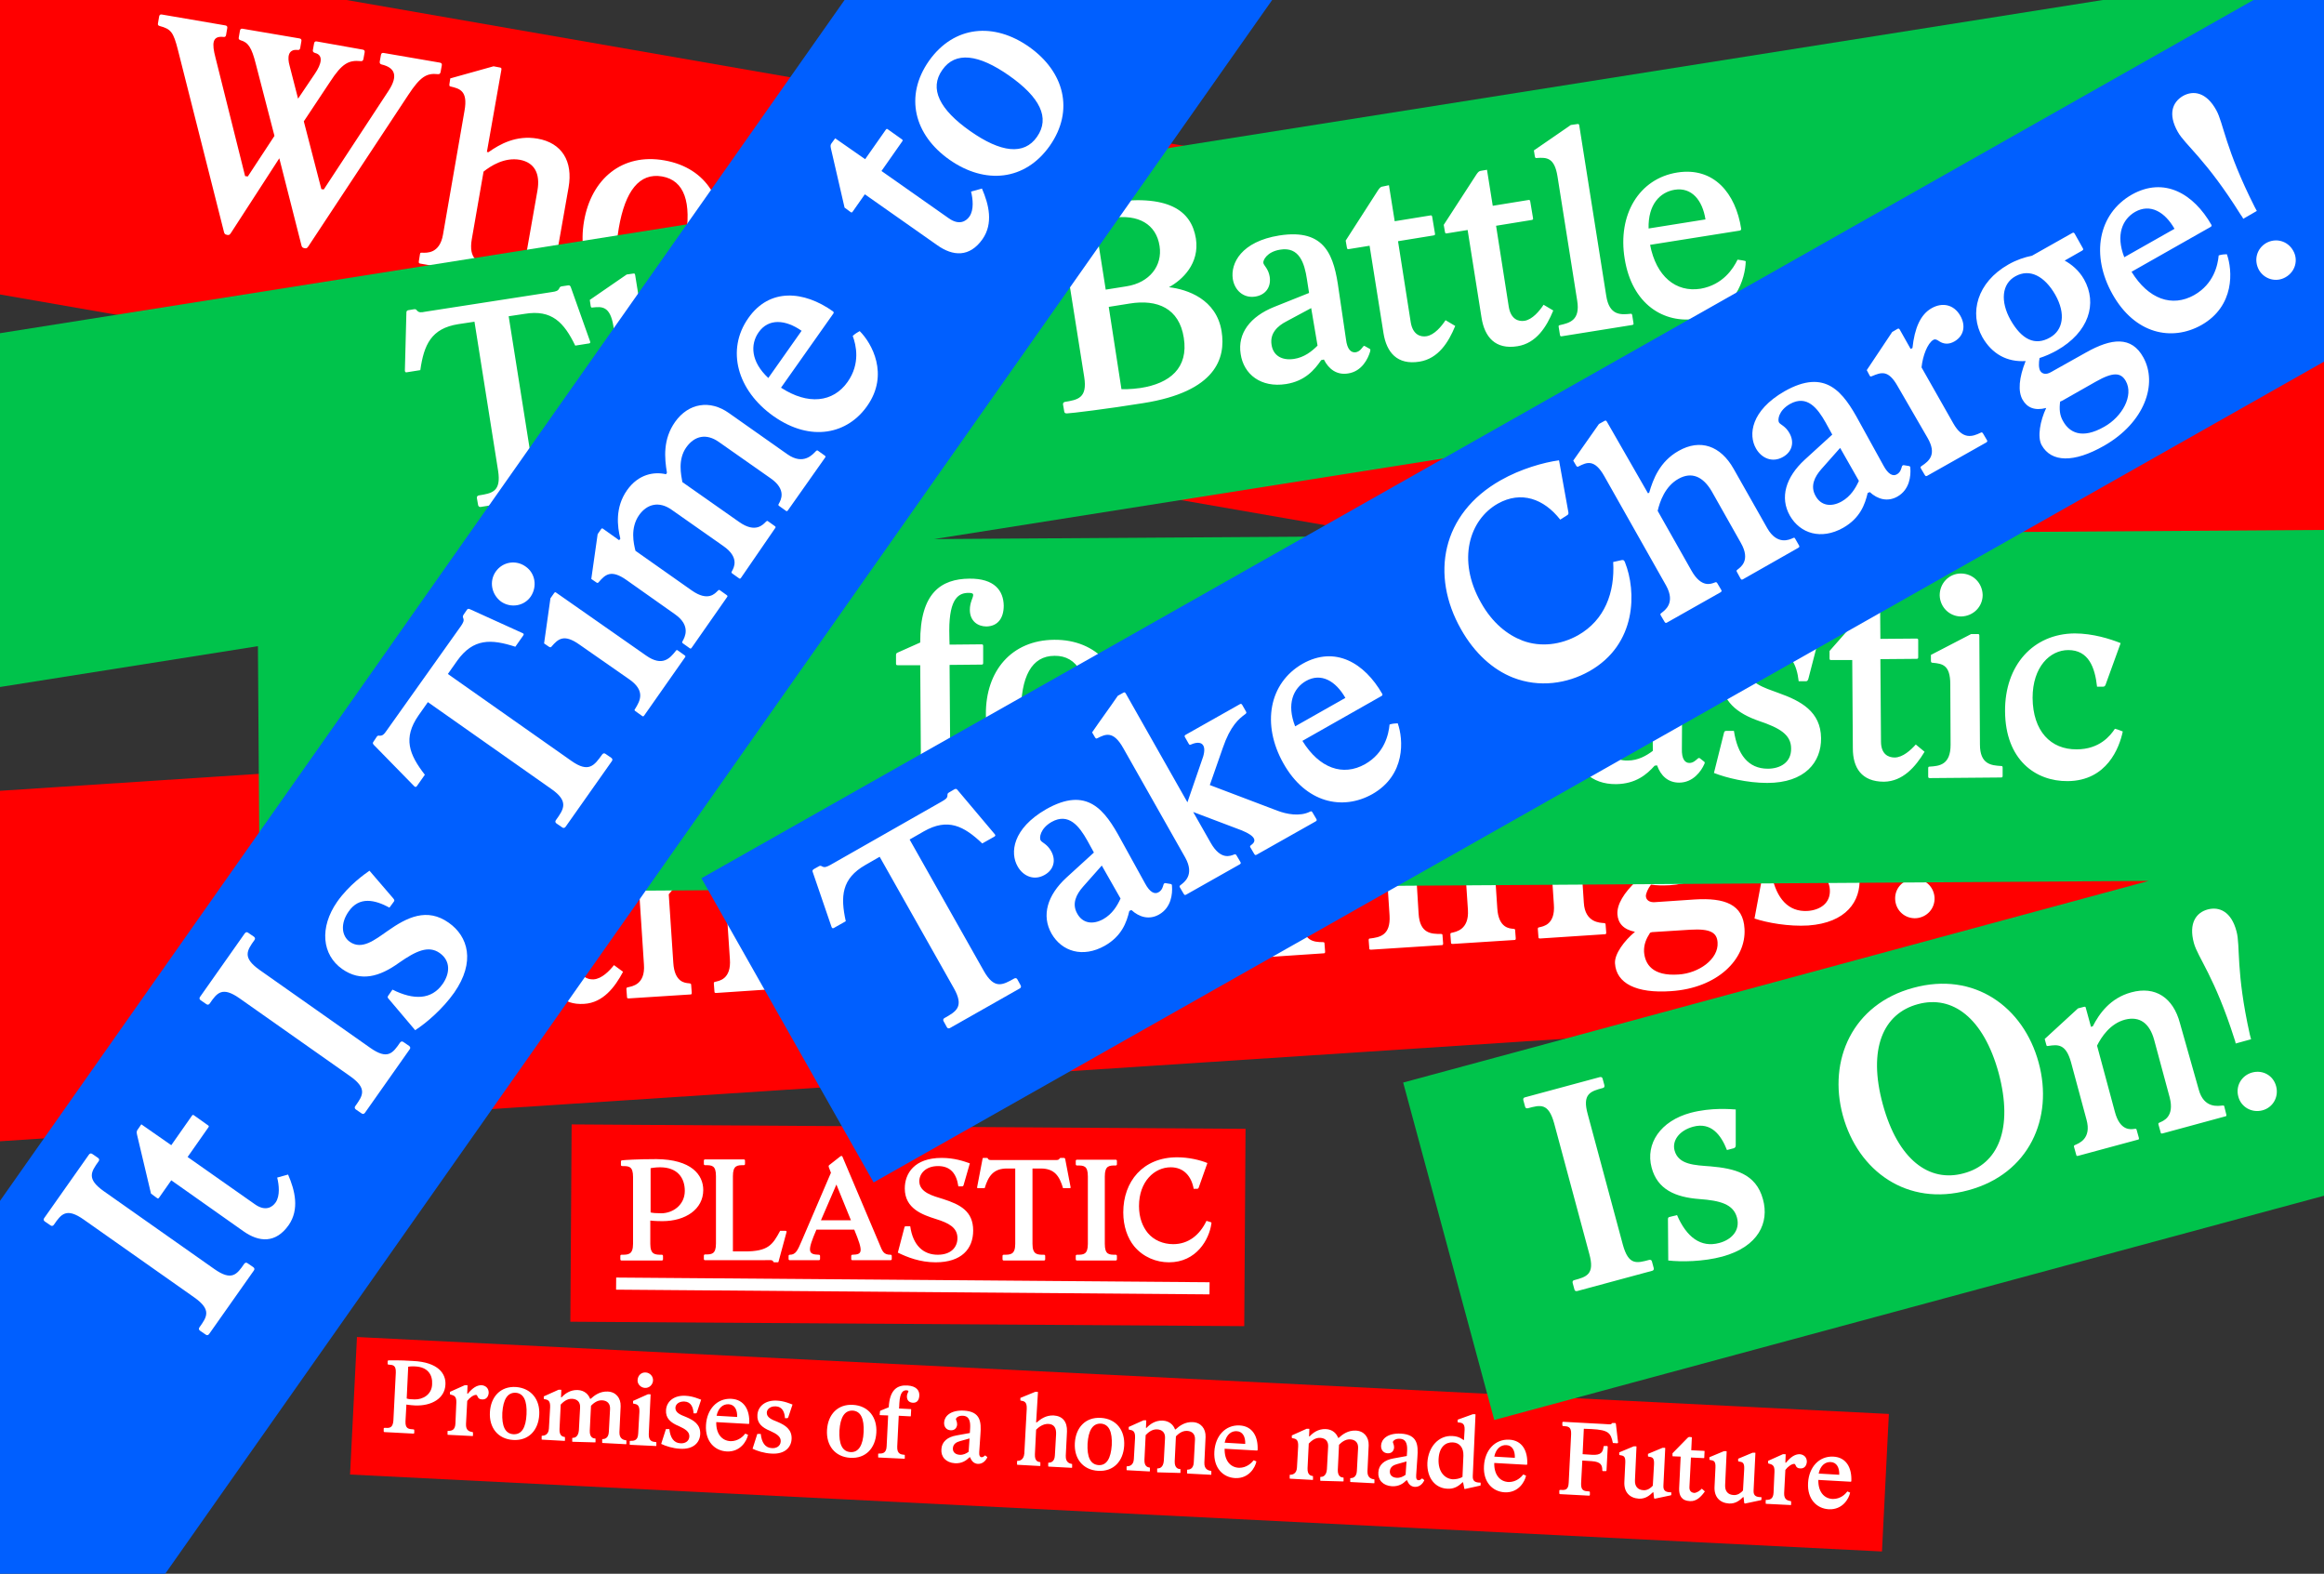 <svg xmlns="http://www.w3.org/2000/svg" xmlns:xlink="http://www.w3.org/1999/xlink" viewBox="0 0 768 520" enable-background="new 0 0 768 520" style="background: white"><rect x="0" y="0" width="768" height="520" fill="#333333" stroke="none"/><path fill="#f00" d="M188.48 436.73l.426-65.2 222.7 1.46-.427 65.2z"/><g fill="#fff"><path d="M232.4 393.2c0 6.4-5.9 10.3-13.5 10.3-2.7 0-4-.2-4-.2v7.7c0 3.6 1.6 3.6 3.8 3.6.2 0 .4.1.4.4v1.1c0 .2-.1.4-.4.4h-13.3c-.2 0-.4-.1-.4-.4V415c0-.2.1-.4.4-.4 2.2 0 3.8 0 3.8-3.6v-22.1c0-3.6-1.4-3.6-3.6-3.6-.2 0-.4-.1-.4-.4v-1.1c0-.2 0-.3.4-.4.6-.1 5.1-.4 11.3-.4 11.6.1 15.5 5.2 15.5 10.2zm-17.5 7.4c.8.2 1.9.3 3.6.3 3.8 0 7.8-2.7 7.8-7.4 0-4.3-2.4-7.8-8.2-7.8-1.6 0-3.1.3-3.1.3v14.6zM233 416.4c-.2 0-.4-.1-.4-.4v-1.1c0-.2.1-.4.4-.4 2.1 0 3.6 0 3.6-3.6v-22.3c0-3.6-1.4-3.6-3.6-3.6-.2 0-.4-.1-.4-.4v-1.1c0-.2.1-.4.4-.4h12.8c.2 0 .4.1.4.4v1.1c0 .2-.1.4-.4.4-2.1 0-3.6 0-3.6 3.6v24.9h3.9c7.7 0 9.2-2.1 11.7-6.8h1.8c.3 0 .4.2.3.5l-2.6 9.6c0 .2-.1.3-.4.3h-.9c-.2 0-.4 0-.5-.3-.3-.6-.9-.4-4-.4H233zM274.6 387.5l-.7-1.8c-.1-.3-.1-.5.1-.7l3.7-2.9c.3-.2.6-.2.7.1l12.2 28.8c1 2.5 1.4 3.6 3.7 3.6.2 0 .4.1.4.4v1c0 .2-.1.4-.4.4h-12.6c-.2 0-.4-.1-.4-.4v-1c0-.2.1-.4.4-.4 3.3-.1 3.7-.8.6-8.3h-12.5c-3.1 7.2-2.8 8.2.8 8.3.2 0 .4.1.4.4v1c0 .2-.1.4-.4.4H261c-.2 0-.4-.1-.4-.4v-1c0-.2.1-.4.4-.4 2 0 2.6-1.5 3.9-4.5l9.7-22.6zm-3.3 15.7h9.9l-4.8-11.8-5.1 11.8zM300.8 405.2c.9 6.4 4.4 9.4 9.1 9.4 4.4 0 6.5-2.5 6.5-5.5 0-3.5-2.9-5-7.1-6.3-4.4-1.4-10.3-3.4-10.3-10.1 0-4.9 3.1-10.1 12.2-10.1 4.2 0 7.3 1.1 9.3 1.8l-2.1 7.3c-.1.2-.2.3-.5.3h-1.2c-.6-4.2-2.6-6.7-6.7-6.7-4.2 0-6.2 2.6-6.2 5 0 3.8 4.7 4.9 7.9 5.9 5.6 1.8 9.9 4 9.9 10.4 0 6.1-3.9 10.5-12.4 10.5-5.2 0-9.4-1.7-12.5-3.2l2.2-8.4c.1-.3.2-.3.5-.3h1.4zM348.8 383.3c.7 0 1 0 1.3-.4.1-.2.2-.3.5-.3h1c.2 0 .3.1.4.3l1.8 9.4c0 .3-.1.3-.3.3h-2.2c-1.2-4-2.8-6.5-7.4-6.5h-2.7V411c0 3.6 1.6 3.6 3.8 3.6.2 0 .4.1.4.4v1.1c0 .2-.1.4-.4.4h-13.3c-.2 0-.4-.1-.4-.4V415c0-.2.1-.4.4-.4 2.2 0 3.8 0 3.8-3.6v-24.9h-2.7c-4.5 0-6.2 2.5-7.4 6.5h-2.2c-.2 0-.3 0-.3-.3l1.8-9.4c0-.2.1-.3.4-.3h.9c.3 0 .4 0 .5.3.2.4.6.4 1.3.4h21zM365.1 411c0 3.6 1.4 3.6 3.6 3.6.2 0 .4.1.4.4v1.1c0 .2-.1.4-.4.4h-12.8c-.2 0-.4-.1-.4-.4V415c0-.2.1-.4.4-.4 2.1 0 3.6 0 3.6-3.6v-22.3c0-3.6-1.4-3.6-3.6-3.6-.2 0-.4-.1-.4-.4v-1.1c0-.2.1-.4.4-.4h12.8c.2 0 .4.1.4.4v1.1c0 .2-.1.4-.4.4-2.1 0-3.6 0-3.6 3.6V411zM394.5 393c-.7-4.3-3.3-7.3-7.6-7.3-5.4 0-10.5 4.7-10.5 12.8 0 3.9 1.2 6.8 2.9 8.9 2 2.4 5.1 3.7 8.4 3.7 5.1 0 8.8-3.1 11-7.7l1.3.4c.4.1.4.3.3.6-.7 5.1-4.9 12.7-14 12.7-4.2 0-8.5-1.7-11.5-5.3-2.2-2.7-3.6-6.6-3.6-11.2 0-10.2 6.5-18.2 17.8-18.2 3.8 0 7.6.9 10 1.9l-2.9 8.2c-.1.2-.2.3-.5.3h-1.1z"/></g><path fill="#fff" d="M203.625 422.136l196.1 1.555-.032 4-196.1-1.554z"/><path fill="#f00" d="M115.68 487.222l2.282-45.44 506.24 25.424-2.28 45.44z"/><g fill="#fff"><path d="M147.2 457.5c-.2 4.6-4.6 7.1-10 6.9-1.9-.1-2.9-.3-2.9-.3l-.3 5.5c-.1 2.5 1 2.6 2.6 2.7.2 0 .3.1.3.3v.8c0 .2-.1.3-.3.3l-9.5-.5c-.2 0-.3-.1-.3-.3v-.8c0-.2.1-.3.3-.3 1.6.1 2.7.1 2.9-2.4l.8-15.8c.1-2.5-.9-2.6-2.4-2.7-.2 0-.3-.1-.3-.3v-.8c0-.1 0-.2.3-.3.4 0 3.6-.1 8.1.2 8.3.4 10.9 4.2 10.7 7.8zm-12.8 4.6c.5.2 1.4.3 2.6.3 2.7.1 5.7-1.6 5.8-5 .2-3.1-1.4-5.7-5.6-5.9-1.2-.1-2.3.1-2.3.1l-.5 10.5zM150.8 463.5c.1-2.2-.8-2.4-1.9-2.7-.2 0-.2-.1-.2-.2v-.7l4.9-2.2h.7c.2 0 .2 0 .2.2l-.1 2.6h.2c1.5-1.8 2.9-2.8 4.5-2.8 1.4.1 2.4 1 2.4 2.5-.1 1.4-.9 2.3-2.2 2.2-.8 0-1.3-.4-1.5-1-.1-.2-.2-.5-.5-.5-.8 0-2.1.9-2.9 2l-.4 7.6c-.1 2.2 1.1 2.5 2.1 2.7.2 0 .2 0 .2.2v.9c0 .2 0 .2-.2.2l-8-.4c-.2 0-.2 0-.2-.2v-.9c0-.2 0-.2.2-.2 1.1 0 2.3-.2 2.4-2.4l.3-6.9zM178.2 467.5c-.3 5.1-3.5 8.6-8.6 8.3-5.1-.3-8-4.1-7.7-9.2.3-5.1 3.5-8.6 8.6-8.3 5.1.4 8 4.2 7.7 9.2zm-4.2-.2c.2-4.4-.9-6.9-3.6-7.1-2.7-.1-4.1 2.2-4.4 6.6-.2 4.4.9 6.9 3.6 7.1 2.8.2 4.2-2.2 4.4-6.6zM189.3 476.4c-.2 0-.2 0-.2-.2v-.9c0-.2 0-.2.2-.2.4 0 1.8-.1 2-2.5l.4-7.5c.1-1.8-.9-2.8-2.6-2.9-1.9-.1-3.2 1.3-3.8 1.9l-.4 8.1c-.1 2.4 1.2 2.5 1.6 2.6.2 0 .2 0 .2.2v.9c0 .2 0 .2-.2.2l-7.3-.4c-.2 0-.2 0-.2-.2v-.9c0-.2 0-.2.2-.2.4 0 2.1-.1 2.2-2.4l.4-7c.1-2.3-.8-2.5-1.9-2.7-.2 0-.2-.1-.2-.2v-.7l4.9-2.2h.7c.2 0 .2 0 .2.2l-.1 2.3h.2c1-1.1 2.8-2.5 5.3-2.4 2.3.1 3.6 1.5 4.1 2.9h.2c1.3-1.2 3.1-2.5 5.6-2.4 2.7.1 4.4 2.1 4.3 4.9l-.4 8.5c-.1 2.4 1.6 2.6 2.1 2.7.2 0 .2 0 .2.2v.9c0 .2 0 .2-.2.2l-7.6-.4c-.2 0-.2 0-.2-.2v-.9c0-.2 0-.2.2-.2.4 0 1.9-.1 2-2.4l.4-7.5c.1-1.8-.9-2.8-2.6-2.9-1.8-.1-3.1 1.2-3.7 1.8l-.4 8.2c-.1 2.4 1.3 2.6 1.7 2.6.2 0 .2 0 .2.2v.9c0 .2 0 .2-.2.2l-7.3-.2zM214.4 473.8c-.1 2.4 1.2 2.6 2.3 2.7.2 0 .2 0 .2.2v.9c0 .2 0 .2-.2.2l-8.4-.4c-.2 0-.2 0-.2-.2v-.9c0-.2 0-.2.2-.2 1.1 0 2.5 0 2.6-2.4l.4-7.2c.1-2.3-.8-2.5-1.9-2.7-.1 0-.2 0-.2-.2v-.7l4.9-2.2h.7c.2 0 .2 0 .2.2l-.6 12.9zm-1-20.3c1.4.1 2.5 1.3 2.4 2.7-.1 1.4-1.3 2.5-2.7 2.4-1.4-.1-2.5-1.3-2.4-2.6.1-1.6 1.3-2.6 2.7-2.5zM230.3 466.7c-.1.2-.1.3-.3.3h-.8c-.1-1.9-.8-3.8-3-3.9-1.7-.1-2.9.8-3 2-.1 1.7 1.7 2.4 3.5 3.1 2.6 1.1 4.8 2.5 4.7 5.6-.1 2.8-2.2 5.2-6.7 4.9-2.3-.1-4.8-.9-6.2-1.6l1.5-4.7c0-.2.1-.2.3-.2h.9c.3 2.8 1.4 4.6 3.7 4.7 1.4.1 2.8-.6 2.9-2.2.1-1.6-1.3-2.5-3.5-3.5-2.7-1.1-4.4-2.6-4.2-5.3.2-2.9 2.7-4.9 6.4-4.7 2.5.1 4.6 1.1 5.2 1.3l-1.4 4.2zM246.3 473.7c.3.1.7.3.9.4-.4 2-2.5 5.7-7 5.5-4-.2-7.2-3.3-6.9-8.7.3-5.3 3.7-8.9 8.3-8.7 4.4.2 6.2 3.8 6 8.1 0 .1-.1.2-.2.2l-10.7-.6c-.1 3.8 1.8 6.2 4.8 6.3 2.5 0 4.1-1.6 4.8-2.5zm-2.7-5.5c.1-2.3-.8-4.1-2.8-4.2-1.7-.1-3.4 1-4 3.8l6.8.4zM260.5 468.3c-.1.2-.2.3-.3.3h-.8c-.1-1.9-.8-3.8-3-3.9-1.7-.1-2.9.8-3 2-.1 1.7 1.7 2.4 3.5 3.1 2.6 1.1 4.8 2.5 4.7 5.6-.1 2.8-2.2 5.2-6.7 4.9-2.3-.1-4.8-.9-6.2-1.6l1.5-4.7c0-.2.1-.2.3-.2h.9c.3 2.8 1.4 4.6 3.7 4.7 1.4.1 2.8-.6 2.9-2.2.1-1.6-1.3-2.5-3.5-3.5-2.7-1.1-4.4-2.6-4.2-5.3.2-2.9 2.7-4.9 6.4-4.7 2.5.1 4.6 1.1 5.2 1.3l-1.4 4.2zM289.6 473.4c-.3 5.1-3.5 8.6-8.6 8.3-5.1-.3-8-4.1-7.7-9.2.3-5.1 3.5-8.6 8.6-8.3 5.1.3 8 4.1 7.7 9.2zm-4.2-.2c.2-4.4-.9-6.9-3.6-7.1-2.7-.1-4.1 2.2-4.4 6.6-.2 4.4.9 6.9 3.6 7.1s4.2-2.2 4.4-6.6zM293.7 465c.3-5.9 2.9-7.4 6.2-7.2 3 .2 4 1.7 3.9 3.4-.1 1.5-.8 2.4-2.2 2.3-1.1-.1-1.9-.7-1.9-2.1 0-.9.5-1.4.5-1.7 0-.2-.1-.2-.5-.3-1.1-.1-2.3.4-2.5 4.3 0 .6-.1 1.7-.1 1.7l3.8.2c.2 0 .2 0 .2.2l-.1 2c0 .2 0 .2-.2.2l-3.8-.2-.5 10.2c-.1 2.4 1.2 2.6 2.3 2.7.2 0 .2 0 .2.2v.9c0 .2 0 .2-.2.2l-8.4-.4c-.2 0-.2 0-.2-.2v-.9c0-.2 0-.2.2-.2 1.1 0 2.5 0 2.6-2.4l.5-10.2-2.6-.1c-.2 0-.2 0-.2-.2l.1-1c0-.2.1-.2.2-.3l2.7-1.1zM320.3 481.6c-1 1-2.4 2-4.7 1.9-3-.2-4.7-2.1-4.5-4.6.1-2.5 2-4.1 5-4.6l4.4-.8.1-1.6c.1-1.9-.1-4-2.4-4.1-1.6-.1-2.3.8-2.3 1.1 0 .3.4.8.4 1.8-.1 1.3-1 2-2.2 1.9-1.4-.1-2.2-1.2-2.1-2.6.1-1.9 1.9-4.1 6.5-3.9 5.6.3 5.8 3.8 5.5 7.8l-.4 5.9c-.1 1.2.3 1.7.8 1.7s.8-.3 1-.5c.1-.1.2-.1.3 0l.5.4c.1.1.1.1 0 .3-.4.8-1.4 2.1-3.1 2-1.3-.1-2.1-1-2.5-2.2l-.3.1zm.1-6.3l-3.2.9c-1.1.3-2.2.9-2.3 2.3-.1 1.3.8 2.1 2.2 2.2 1.2.1 2.2-.4 3-1l.3-4.4zM342.4 470h.2c1.3-1.1 3-2.4 5.6-2.3 3 .2 4.5 2.1 4.4 5.3l-.4 8c-.1 2.4 1.5 2.6 1.9 2.7.2 0 .2 0 .2.2v.9c0 .2 0 .2-.2.2l-7.5-.4c-.2 0-.2 0-.2-.2v-.9c0-.2 0-.2.2-.2.4 0 1.9-.1 2-2.4l.4-7c.1-2.1-.7-3.3-2.5-3.4-1.8-.1-3.3 1.1-4.1 1.9l-.4 8.1c-.1 2.4 1.1 2.5 1.6 2.6.2 0 .2 0 .2.2v.9c0 .2 0 .2-.2.2l-7.3-.4c-.2 0-.2 0-.2-.2v-.9c0-.2.1-.2.2-.2.4 0 2-.1 2.2-2.4l.8-14.8c.1-2.4-.9-2.5-1.9-2.7-.2 0-.2 0-.2-.2v-.7l4.9-2h.7c.2 0 .2 0 .2.2l-.6 9.9zM371.5 477.7c-.3 5.1-3.5 8.6-8.6 8.3-5.1-.3-8-4.1-7.7-9.2.3-5.1 3.5-8.6 8.6-8.3 5.1.3 8 4.1 7.7 9.2zm-4.1-.2c.2-4.4-.9-6.9-3.6-7.1-2.7-.1-4.1 2.2-4.4 6.6-.2 4.4.9 6.9 3.6 7.1 2.7.2 4.1-2.2 4.4-6.6zM382.6 486.5c-.2 0-.2 0-.2-.2v-.9c0-.2 0-.2.2-.2.4 0 1.8-.1 2-2.5l.4-7.5c.1-1.8-.9-2.8-2.6-2.9-1.9-.1-3.2 1.3-3.8 1.9l-.4 8.1c-.1 2.4 1.2 2.5 1.6 2.6.2 0 .2 0 .2.2v.9c0 .2 0 .2-.2.2l-7.3-.4c-.2 0-.2 0-.2-.2v-.9c0-.2 0-.2.2-.2.4 0 2.1-.1 2.2-2.4l.4-7c.1-2.3-.8-2.5-1.9-2.7-.2 0-.2-.1-.2-.2v-.7l4.9-2.2h.7c.2 0 .2 0 .2.2l-.1 2.3h.2c1-1.1 2.8-2.5 5.3-2.4 2.3.1 3.6 1.5 4.1 2.9h.2c1.3-1.2 3.1-2.5 5.6-2.4 2.7.1 4.4 2.1 4.3 4.9l-.4 8.5c-.1 2.4 1.6 2.6 2.1 2.7.2 0 .2 0 .2.2v.9c0 .2 0 .2-.2.2l-7.6-.4c-.2 0-.2 0-.2-.2v-.9c0-.2 0-.2.2-.2.4 0 1.9-.1 2-2.4l.4-7.5c.1-1.8-.9-2.8-2.6-2.9-1.8-.1-3.1 1.2-3.7 1.8l-.4 8.2c-.1 2.4 1.3 2.6 1.7 2.6.2 0 .2 0 .2.2v.9c0 .2 0 .2-.2.2l-7.3-.2zM414.3 482.5c.3.1.7.3.9.4-.4 2-2.5 5.7-7 5.5-4-.2-7.2-3.3-6.9-8.7.3-5.3 3.7-8.9 8.3-8.7 4.4.2 6.2 3.8 6 8.1 0 .1-.1.2-.2.2l-10.7-.6c-.1 3.8 1.8 6.2 4.8 6.3 2.5 0 4.1-1.6 4.8-2.5zm-2.8-5.4c.1-2.3-.8-4.1-2.8-4.2-1.7-.1-3.4 1-4 3.8l6.8.4zM436.5 489.3c-.2 0-.2 0-.2-.2v-.9c0-.2 0-.2.2-.2.4 0 1.8-.1 2-2.5l.4-7.5c.1-1.8-.9-2.8-2.6-2.9-1.9-.1-3.2 1.3-3.8 1.9l-.4 8.1c-.1 2.4 1.2 2.5 1.6 2.6.2 0 .2 0 .2.2v.9c0 .2 0 .2-.2.2l-7.3-.4c-.2 0-.2 0-.2-.2v-.9c0-.2 0-.2.2-.2.4 0 2.1-.1 2.2-2.4l.4-7c.1-2.3-.8-2.5-1.9-2.7-.2 0-.2-.1-.2-.2v-.7l4.9-2.2h.7c.2 0 .2 0 .2.2l-.1 2.3h.2c1-1.1 2.8-2.5 5.3-2.4 2.3.1 3.6 1.5 4.1 2.9h.2c1.3-1.2 3.1-2.5 5.6-2.4 2.7.1 4.4 2.1 4.3 4.9l-.4 8.5c-.1 2.4 1.6 2.6 2.1 2.7.2 0 .2 0 .2.2v.9c0 .2 0 .2-.2.2l-7.6-.4c-.2 0-.2 0-.2-.2v-.9c0-.2 0-.2.2-.2.4 0 1.9-.1 2-2.4l.4-7.5c.1-1.8-.9-2.8-2.6-2.9-1.8-.1-3.1 1.2-3.7 1.8l-.4 8.2c-.1 2.4 1.3 2.6 1.7 2.6.2 0 .2 0 .2.2v.9c0 .2 0 .2-.2.2l-7.3-.2zM464.7 489.2c-1 1-2.4 2-4.7 1.9-3-.2-4.7-2.1-4.5-4.6.1-2.5 2-4.1 5-4.6l4.4-.8.1-1.6c.1-1.9-.1-4-2.4-4.1-1.6-.1-2.3.8-2.3 1.1 0 .3.4.8.4 1.8-.1 1.3-1 2-2.2 1.9-1.4-.1-2.2-1.2-2.1-2.6.1-1.9 1.9-4.1 6.5-3.9 5.6.3 5.8 3.8 5.5 7.8l-.4 5.9c-.1 1.2.2 1.7.8 1.7.5 0 .8-.3 1-.5.1-.1.2-.1.3 0l.5.4c.1.1.1.1 0 .3-.4.8-1.4 2.1-3.1 2-1.3-.1-2.1-1-2.5-2.2l-.3.1zm.1-6.3l-3.2.9c-1.1.3-2.2.9-2.3 2.3-.1 1.3.8 2.1 2.2 2.2 1.2.1 2.2-.4 3-1l.3-4.4zM486.7 487.7c-.1 1.8.9 2.2 2.6 2.2v.8c0 .1-.1.2-.2.2l-5 1.1c-.1 0-.2 0-.2-.2l-.4-2h-.2c-1.3 1.3-2.9 2.3-5.1 2.1-3.8-.2-6.7-3.4-6.5-8.6.3-5.3 3.8-9.1 8.3-8.8 2.2.1 3.3 1.1 3.6 1.3h.2l.2-3.4c.1-2.2-1-2.3-2.1-2.4-.2 0-.2 0-.2-.2v-.7l5-1.8h.7c.2 0 .2 0 .2.2l-.9 20.2zm-3.1-6.7c.1-2.7-1.3-4.3-3.5-4.4-2.4-.1-4.5 1.5-4.7 5.5-.2 4.2 2 6.5 4.7 6.7 1 0 2.3-.2 3.2-.8l.3-7zM503.4 487.2c.3.1.7.3.9.4-.4 2-2.5 5.7-7 5.5-4-.2-7.2-3.3-6.9-8.7.3-5.3 3.7-8.9 8.3-8.7 4.4.2 6.2 3.8 6 8.1 0 .1-.1.2-.2.2l-10.7-.6c-.1 3.8 1.8 6.2 4.8 6.3 2.5 0 4.1-1.6 4.8-2.5zm-2.8-5.5c.1-2.3-.8-4.1-2.8-4.2-1.7-.1-3.4 1-4 3.8l6.8.4zM534.7 476.5c.1.2-.1.4-.3.4l-1.4-.1c-.7-3.3-1.4-4.3-7-4.6l-2.6-.1-.4 8.4 3.1.2c3.1.2 3.6-1 3.8-2.6 0-.2.1-.3.3-.3h.8c.2 0 .3.1.3.3l-.4 7.7c0 .2-.1.3-.3.3h-.8c-.2 0-.3-.1-.3-.3 0-1.6-.4-2.8-3.5-3l-3.1-.2-.4 7.5c-.1 2.5 1 2.6 2.6 2.7.2 0 .3.1.3.3v.8c0 .2-.1.3-.3.3l-9.5-.5c-.2 0-.3-.1-.3-.3v-.8c0-.2.1-.3.3-.3 1.6.1 2.7.1 2.8-2.4l.8-16c.1-2.5-1-2.6-2.6-2.7-.2 0-.3-.1-.3-.3v-.8c0-.2.1-.3.3-.3l13 .7c2.2.1 2.7.3 3-.1.1-.2.2-.2.4-.2h.7c.2 0 .2.1.3.3l.7 6zM540.3 489.1c-.1 2 .9 3.2 2.8 3.3 1.4.1 2.5-.8 3.1-1.5l.4-7.1c.1-2.2-.6-2.3-1.8-2.5-.2 0-.2-.1-.2-.2v-.7l4.8-2h.7c.2 0 .2 0 .2.2l-.6 12.3c-.1 1.8.9 2.2 2.6 2.2v.8c0 .1-.1.2-.2.2l-5.2 1.1c-.1 0-.2 0-.3-.2l-.2-1.9h-.2c-1.1 1.1-2.5 2.2-4.6 2.1-3.1-.2-5-2.2-4.8-5.6l.3-6.3c.1-2.2-.6-2.3-1.8-2.5-.2 0-.2-.1-.2-.2v-.7l4.8-2h.7c.2 0 .2 0 .2.2l-.5 11zM559.1 474.9l-.2 4.3 4.2.2c.2 0 .2 0 .2.2l-.1 2c0 .2 0 .2-.2.2l-4.2-.2-.5 9.7c-.1 1.5.8 1.9 1.5 2 1 0 2-.8 2.6-1.4l1 .9c-1.2 1.7-2.8 3.4-5 3.2-2.7-.1-3.6-1.9-3.5-4.2l.5-10.5-2.5-.1c-.2 0-.2 0-.2-.2v-.8l5-5.1c.2-.2.4-.3.6-.3l.8.1zM570.1 490.7c-.1 2 .9 3.2 2.8 3.3 1.4.1 2.5-.8 3.1-1.5l.4-7.1c.1-2.2-.6-2.3-1.8-2.5-.2 0-.2-.1-.2-.2v-.7l4.8-2h.7c.2 0 .2 0 .2.2l-.6 12.3c-.1 1.8.9 2.2 2.6 2.2v.8c0 .1-.1.2-.2.2l-5.2 1.1c-.1 0-.2 0-.3-.2l-.2-1.9h-.2c-1.1 1.1-2.5 2.2-4.6 2.1-3.1-.2-5-2.2-4.8-5.6l.3-6.3c.1-2.2-.6-2.3-1.8-2.5-.2 0-.2-.1-.2-.2v-.7l4.8-2h.7c.2 0 .2 0 .2.2l-.5 11zM586.4 486.3c.1-2.2-.8-2.4-1.9-2.7-.2 0-.2-.1-.2-.2v-.7l4.9-2.2h.7c.2 0 .2 0 .2.2l-.1 2.6h.2c1.5-1.8 2.9-2.8 4.5-2.8 1.4.1 2.4 1 2.4 2.5-.1 1.4-.9 2.3-2.2 2.2-.8 0-1.3-.4-1.5-1-.1-.2-.2-.5-.5-.5-.8 0-2.1.9-2.9 2l-.4 7.6c-.1 2.2 1.1 2.5 2.1 2.7.2 0 .2 0 .2.2v.9c0 .2 0 .2-.2.2l-8-.4c-.2 0-.2 0-.2-.2v-.9c0-.2 0-.2.2-.2 1.1 0 2.3-.2 2.4-2.4l.3-6.9zM610.5 492.8c.3.1.7.3.9.4-.4 2-2.5 5.7-7 5.5-4-.2-7.2-3.3-6.9-8.7.3-5.3 3.7-8.9 8.3-8.7 4.4.2 6.2 3.8 6 8.1 0 .1-.1.2-.2.2l-10.7-.6c-.1 3.8 1.8 6.2 4.8 6.3 2.6 0 4.1-1.6 4.8-2.5zm-2.7-5.5c.1-2.3-.8-4.1-2.8-4.2-1.7-.1-3.4 1-4 3.8l6.8.4z"/></g><path fill="#f00" d="M0 0v97.3L768 231V113.8L114.5 0zM0 261.3v115.8l768-50.3V211z"/><defs><path id="a" d="M0 0h768v520H0z"/></defs><clipPath id="b"><use xlink:href="#a" overflow="visible"/></clipPath><g clip-path="url(#b)" fill="#fff"><path d="M81.9 58.3l8.8-13.4L84.5 21c-1.3-5.1-2.4-7-5-7.7-.5-.2-.7-.4-.6-.9l.4-2.3c.1-.5.4-.7.9-.6L99 12.7c.5.1.7.4.6.9l-.4 2.3c-.1.5-.4.7-.9.6-3.1-.3-3.4 2.4-2.6 5.2l2.8 10.9 5.6-8.3c2.1-3.1 2.9-6.1 0-6.8-.6-.2-.8-.5-.7-1l.4-2.2c.1-.5.4-.7.9-.6l15.2 2.7c.5.1.7.4.6.9l-.4 2.2c-.1.5-.4.8-.9.7-4-.4-6.2.8-10.1 6.8l-8.7 13.1 5.8 22.4.8.1L128.4 30c3.4-5.2 1.9-7.7-2.3-8.7-.5-.1-.7-.5-.6-1l.4-2.2c.1-.5.4-.7.9-.6l18.6 3.2c.5.1.7.4.6.9l-.4 2.2c-.1.5-.4.8-.9.7-3.7-.4-5.8.8-9.8 6.9l-33 50c-.3.4-.5.8-1.3.6-.7-.1-.9-.5-1-1l-7.3-28.7-16 24.7c-.3.4-.5.8-1.3.6-.7-.1-.9-.5-1-1L58.8 16.5c-1.5-5.9-2.3-6.9-6-7.9-.5-.1-.7-.4-.6-.9l.4-2.3c.1-.5.4-.7.9-.6l21 3.6c.5.1.7.4.6.9l-.4 2.3c-.1.5-.4.7-.9.6-3.7-.4-3.8 2.2-2.6 6.8L81 58.2l.9.1zM160.9 50.2l.5.1c3.8-2.7 9.2-5.7 16.2-4.5 8.1 1.4 11.8 7.5 10.3 16.1L184 84c-1.1 6.5 3.3 7.6 4.5 8 .5.2.5.2.4.8l-.4 2.4c-.1.5-.2.5-.7.5l-20.7-3.6c-.5-.1-.5-.2-.5-.7l.4-2.5c.1-.5.2-.5.7-.5 1.2 0 5.3.4 6.5-6.1l3.4-19.3c1-5.7-1-9.3-5.8-10.2-5.1-.9-9.6 2-12 3.9l-3.9 22.4c-1.1 6.5 2.3 7.4 3.5 7.8.5.2.6.2.6.7l-.4 2.5c-.1.5-.2.5-.7.5l-20-3.5c-.5-.1-.5-.2-.5-.7l.4-2.5c.1-.5.3-.4.8-.4 1.2 0 5.7.5 6.8-6l7.1-40.9c1.2-6.6-1.6-7.3-4.5-8-.5-.1-.5-.2-.5-.7l.3-2 14.3-4 2.1.4c.5.1.5.2.5.7l-4.8 27.2zM237.9 81c-2.4 14-12.6 22.6-26.6 20.1-14-2.4-20.7-13.9-18.3-28 2.4-14 12.6-22.6 26.6-20.1 14.1 2.5 20.7 14 18.3 28zm-11.4-1.9c2.1-12.2-.3-19.5-7.7-20.8-7.5-1.3-12.2 4.8-14.3 17-2.1 12.2.3 19.5 7.7 20.8 7.4 1.2 12.2-4.9 14.3-17zM286.7 101.8c-1.2 7 1.6 7.5 5.8 8.2.5.1.7.4.6.9l-.4 2.2c-.1.5-.4.7-.9.6l-25.3-4.4c-.5-.1-.7-.4-.6-.9l.4-2.2c.1-.5.4-.7.9-.6 4.2.7 7 1.2 8.2-5.8l7.7-44c1.2-7-1.6-7.5-5.8-8.2-.5-.1-.7-.4-.6-.9l.4-2.2c.1-.5.4-.7.9-.6l25.3 4.4c.5.1.7.4.6.9l-.4 2.2c-.1.5-.4.7-.9.6-4.2-.7-7-1.2-8.2 5.8l-7.7 44zM334.5 87.7c-.3.5-.5.7-1 .6l-2.3-.4c.4-5.4-.8-10.7-6.9-11.7-4.8-.8-8.3 1.3-8.9 4.6-.8 4.8 4.1 7.2 8.6 9.8 6.7 3.9 12.6 8.5 11.1 17.2-1.4 7.8-7.9 13.6-20.1 11.4-6.5-1.1-13.1-4.1-16.7-6.4l5.6-12.4c.2-.5.4-.6.9-.5l2.4.4c-.2 7.9 2.4 13.1 8.8 14.3 3.9.7 8-.6 8.8-5.2.8-4.5-2.7-7.4-8.6-10.8-7-3.9-11.2-8.8-9.9-16.1 1.4-8 9.2-12.8 19.4-11 6.9 1.2 12.4 4.5 13.9 5.3l-5.1 10.9zM426.1 89.9c-2.2 12.6-15.2 18.3-30.1 15.7-5.2-.9-7.9-1.9-7.9-1.9l-2.7 15.2c-1.2 7 1.9 7.6 6.3 8.3.5.1.7.4.6.9l-.4 2.2c-.1.5-.4.7-.9.6l-26.2-4.6c-.5-.1-.7-.4-.6-.9l.4-2.2c.1-.5.4-.7.9-.6 4.4.8 7.5 1.3 8.7-5.7l7.6-43.6c1.2-7-1.6-7.5-5.8-8.2-.5-.1-.7-.4-.6-.9l.4-2.2c.1-.4.2-.6.9-.6 1.2 0 10.1 1 22.5 3.1 22.7 4.1 28.6 15.6 26.9 25.4zm-37 8.6c1.4.6 3.7 1.2 7 1.8 7.5 1.3 16.3-2.6 17.9-11.9 1.5-8.4-2-16.2-13.6-18.3-3.2-.6-6.3-.5-6.3-.5l-5 28.9zM439.3 123.5c-1 5.6 1.3 9.1 6.6 10 3.8.7 7.2-1.3 9.2-3l3.4-19.6c1.1-6.1-.9-6.5-4.1-7.5-.5-.2-.5-.3-.4-.8l.3-1.9 13.9-4 2 .3c.5.1.5.2.5.7l-5.9 33.9c-.8 4.9 1.9 6.3 6.6 7.1l-.4 2.3c-.1.4-.3.5-.7.6l-14.8 1.3c-.4 0-.7-.1-.7-.6l.1-5.3-.7-.1c-3.4 2.6-7.8 5.2-13.5 4.2-8.5-1.5-13.2-7.8-11.6-17.1l3-17.5c1.1-6.1-.9-6.5-4.1-7.5-.5-.2-.5-.3-.4-.8l.3-1.9 14.1-4 2 .3c.5.1.5.2.5.7l-5.2 30.2zM491.5 137.5c-1.1 6.5 2.6 7.5 5.5 8.2.5.1.5.2.5.7l-.4 2.5c-.1.5-.2.5-.7.5l-23-4c-.5-.1-.5-.2-.5-.7l.4-2.5c.1-.5.2-.5.7-.5 3 .3 6.8.7 8-5.8l7-40.9c1.1-6.3-1.4-7.1-4.5-8-.4-.1-.5-.2-.4-.8l.3-1.9 14.3-4 2.1.4c.5.1.5.2.5.7l-9.8 56.1zM517.9 142.1c-1.1 6.5 2.6 7.5 5.5 8.2.5.1.5.2.5.7l-.4 2.5c-.1.5-.2.5-.7.5l-23-4c-.5-.1-.5-.2-.5-.7l.4-2.5c.1-.5.2-.5.7-.5 3 .3 6.8.7 8-5.8l7.1-40.9c1.1-6.3-1.4-7.1-4.5-8-.4-.1-.5-.2-.4-.8l.3-1.9 14.3-4 2.1.4c.5.1.5.2.5.7l-9.9 56.1zM544.6 146.8c-1.1 6.5 2.6 7.5 5.5 8.2.5.1.5.2.5.7l-.4 2.5c-.1.5-.2.5-.7.5l-23-4c-.5-.1-.5-.2-.5-.7l.4-2.5c.1-.5.2-.5.7-.5 3 .3 6.8.7 8-5.8l3.4-19.7c1.1-6.3-1.4-7.2-4.5-8-.4-.1-.5-.2-.4-.8l.3-1.9 14.4-4.4 2.1.4c.5.1.5.2.5.7l-6.3 35.3zm3.9-56.8c3.9.7 6.5 4.3 5.8 8.2-.7 3.8-4.3 6.4-8.2 5.7-3.8-.7-6.4-4.3-5.7-8.1.6-3.9 4.3-6.5 8.1-5.8zM598.4 156.1c-1.1 6.5 3.7 7.7 4.9 8.1.5.2.5.2.4.8l-.4 2.4c-.1.5-.2.5-.7.5l-21-3.7c-.5-.1-.5-.2-.5-.7l.4-2.5c.1-.5.2-.5.7-.5 1.2 0 5.3.4 6.5-6.1l3.4-19.3c1-5.7-1-9.3-5.8-10.2-5.1-.9-9.6 1.9-12 3.9l-3.9 22.4c-1.1 6.5 2.4 7.4 3.5 7.8.5.2.5.2.5.7l-.4 2.5c-.1.5-.2.5-.7.5l-20-3.5c-.5-.1-.5-.2-.5-.7l.4-2.5c.1-.5.2-.5.7-.5 1.2 0 5.8.5 6.9-6l3.4-19.3c1.1-6.3-1.4-7.2-4.5-8-.5-.1-.5-.3-.4-.8l.3-1.9 14.3-4.5 2 .3c.5.1.5.2.5.7l-1.1 6.4.7.1c3.7-2.8 9-6 16.3-4.8 8.1 1.4 11.8 7.5 10.3 16.1l-4.2 22.3zM632.9 125c3 .5 5.6 1.5 7.9 2.7l15.1 2.6c.5.1.5.2.5.7l-.9 5.4c-.1.5-.2.5-.7.5l-6.5-1.1c.9 2.4 1.6 5.5 1 8.8-1.6 9.1-9.9 14.6-21.8 12.5-2.2-.4-4.2-.9-6-1.6-1.2 1-2.3 2.4-2.5 3.3-.2 1.4.7 2.3 2.3 2.6l13.1 2.3c9.6 1.7 15.2 5.3 13.7 13.3-1.8 9.8-13.3 17-28.5 14.3-11.3-2-16.9-6.8-15.8-13.3.5-3.1 4.8-6.6 8.9-8.6-3.6-1.7-4.8-4.1-4.3-7 .6-3.2 3.7-6.4 8.8-9.3-5-3.6-7.1-8.9-6-15.2 1.4-8.7 9.9-14.9 21.7-12.9zm-15.5 45.9c-1.7 1.6-3 3.3-3.4 5.7-.7 4 .8 8.5 9.3 10 6.6 1.2 14.1-1.8 15-7.2.6-3.2-1.2-5-7.8-6.2L618 171l-.6-.1zm10.8-18.4c4.8.8 9-2.6 10.3-9.8 1.2-6.9-1-12.1-6.3-13-5.1-.9-9.1 3.2-10.3 10.2-1.3 7.1.7 11.6 6.3 12.6z"/></g><g fill="#fff"><path d="M188.3 272.9l.8 12 11.8-.8c.5 0 .6.1.6.5l.4 5.5c0 .5-.1.6-.5.6l-11.8.8 1.8 27.1c.3 4.3 2.8 5.1 4.8 5 2.7-.2 5.2-2.8 6.7-4.7l3 2.2c-2.7 5.1-6.6 10.2-12.8 10.6-7.5.5-10.5-4.1-11-10.4l-1.9-29.2-6.9.5c-.5 0-.6-.1-.6-.5l-.2-2.4 12.3-15.7c.6-.7.9-.9 1.6-1l1.9-.1zM220.6 288.8h.5c3.1-3.5 7.6-7.7 14.7-8.2 8.2-.5 13.2 4.5 13.8 13.2l1.5 22.5c.4 6.6 5 6.6 6.2 6.7.5.1.6.1.6.6l.2 2.5c0 .5-.1.6-.5.6l-20.9 1.4c-.5 0-.6-.1-.6-.5l-.2-2.6c0-.5.1-.5.5-.6 1.2-.3 5.3-.8 4.8-7.5l-1.3-19.5c-.4-5.8-3.1-8.8-8.1-8.5-5.1.3-8.9 4.2-10.8 6.6l1.5 22.6c.4 6.6 4 6.7 5.2 6.8.5.1.7.1.7.5l.2 2.6c0 .5-.1.6-.5.6l-20.3 1.3c-.5 0-.6-.1-.6-.5l-.2-2.6c0-.5.2-.5.6-.6 1.2-.3 5.7-.8 5.2-7.5l-2.7-41.4c-.4-6.7-3.3-6.7-6.2-6.7-.5 0-.6-.1-.6-.5l-.1-2 12.9-7.2 2.1-.1c.5 0 .6.1.6.5l1.8 27.5zM294.5 308.4c.9.1 2.1.5 2.6.8-.6 5.7-5 16.6-17.7 17.4-11.2.7-21.1-6.8-22.1-22-1-14.7 7.2-26 20-26.8 12.2-.8 18.5 8.6 19.3 20.4 0 .3-.2.5-.5.5l-29.9 2c1.1 10.6 7 16.5 15.3 15.9 7.5-.4 11.4-5.4 13-8.2zm-9.3-14.2c-.4-6.4-3.6-11.1-9.3-10.7-4.8.3-9.2 4-9.8 12l19.1-1.3zM336.5 298.8c2.6 12.8 10 18.2 19.5 17.6 8.8-.6 12.7-5.8 12.3-11.7-.5-7-6.4-9.6-15-11.7-9-2.2-21-5.4-21.9-18.9-.6-9.9 4.9-20.6 23.1-21.8 8.3-.5 14.7 1.2 18.9 2.5l-3.2 15c-.2.5-.4.7-.9.7l-2.5.2c-1.7-8.3-6-13.1-14.3-12.6-8.4.6-12.1 5.9-11.8 10.9.5 7.6 10 9.1 16.5 10.7 11.5 2.8 20.3 6.8 21.2 19.5.8 12.1-6.4 21.5-23.4 22.7-10.3.7-19-2.1-25.3-4.8l3.3-17.2c.2-.6.4-.7.9-.7l2.6-.4zM394.4 259.4l.8 12 11.8-.8c.5 0 .6.1.6.5l.4 5.5c0 .5-.1.6-.5.6l-11.8.8 1.8 27.1c.3 4.3 2.8 5.1 4.8 5 2.7-.2 5.2-2.8 6.7-4.7l3 2.2c-2.7 5.1-6.6 10.2-12.8 10.6-7.5.5-10.5-4.1-11-10.4l-1.9-29.2-6.9.5c-.5 0-.6-.1-.6-.5l-.2-2.4 12.3-15.7c.6-.7.9-.9 1.7-1l1.8-.1zM419.2 285.6c-.4-6.3-2.9-6.5-6.2-6.7-.5-.1-.6-.2-.6-.6l-.1-1.9 13-7.7 2-.1c.5 0 .6.1.6.5l.5 7.3h.7c3.4-5.6 7.1-8.8 11.5-9.1 3.9-.3 7.1 1.9 7.4 6.3.2 3.8-1.9 6.6-5.5 6.8-2.2.1-3.7-.7-4.5-2.2-.3-.6-.8-1.4-1.6-1.3-2.2.1-5.4 3.2-7.5 6.5l1.4 21.2c.4 6.3 3.8 6.7 6.8 6.7.5 0 .6.1.6.5l.2 2.6c0 .5-.1.6-.5.6l-22.4 1.5c-.5 0-.6-.1-.6-.5l-.2-2.6c0-.5.1-.6.5-.6 3-.4 6.3-1.3 5.9-7.5l-1.4-19.7zM468.8 301.9c.4 6.6 4.2 6.7 7.3 6.7.5 0 .6.1.6.5l.2 2.6c0 .5-.1.6-.5.6l-23.3 1.5c-.5 0-.6-.1-.6-.5l-.2-2.6c0-.5.1-.6.5-.6 3-.4 6.8-.9 6.4-7.6l-1.3-20c-.4-6.3-3-6.7-6.2-6.7-.4 0-.6-.1-.6-.6l-.1-1.9 12.9-7.7 2.1-.1c.5 0 .6.1.6.5l2.2 35.9zm-9.6-56.1c4-.3 7.3 2.7 7.6 6.6.3 3.9-2.7 7.2-6.6 7.5-3.9.3-7.2-2.7-7.5-6.6-.3-3.9 2.6-7.2 6.5-7.5zM523.4 298.3c.4 6.6 5.4 6.6 6.6 6.7.5.1.6.1.6.6l.2 2.5c0 .5-.1.6-.5.6l-21.3 1.4c-.5 0-.6-.1-.6-.5l-.2-2.6c0-.5.1-.5.5-.6 1.2-.3 5.3-.8 4.8-7.5l-1.3-19.5c-.4-5.8-3.1-8.8-8.1-8.5-5.1.3-8.9 4.1-10.8 6.6l1.5 22.6c.4 6.6 4.1 6.7 5.3 6.8.5.1.6.1.6.5l.2 2.6c0 .5-.1.6-.5.6l-20.3 1.3c-.5 0-.6-.1-.6-.5l-.2-2.6c0-.5.1-.5.5-.6 1.2-.3 5.7-.9 5.3-7.5l-1.3-19.5c-.4-6.3-3-6.7-6.2-6.7-.5 0-.6-.2-.6-.6l-.1-1.9 12.8-7.7 2-.1c.5 0 .6.1.6.5l.4 6.4h.7c2.9-3.6 7.4-8 14.7-8.5 8.2-.5 13.2 4.5 13.8 13.2l1.5 22.5zM549.6 260c3-.2 5.8.1 8.3.8l15.3-1c.5 0 .6.1.6.5l.4 5.5c0 .5-.1.6-.5.6l-6.6.4c1.5 2.1 2.8 5 3 8.4.6 9.2-6.2 16.5-18.3 17.3-2.3.1-4.3.1-6.2-.2-1 1.3-1.7 2.9-1.7 3.8.1 1.4 1.3 2.1 2.9 2l13.3-.9c9.8-.6 16 1.6 16.4 9.7.6 10-8.9 19.6-24.3 20.6-11.5.8-18.1-2.6-18.5-9.2-.2-3.1 3.1-7.5 6.6-10.4-3.9-.8-5.6-2.9-5.8-5.8-.2-3.2 2.1-7.1 6.4-11.1-5.7-2.3-9-6.9-9.4-13.4-.7-8.8 6.1-16.8 18.1-17.6zm1.9 27.7c4.8-.3 8.2-4.6 7.7-11.9-.5-7-3.8-11.6-9.2-11.2-5.1.3-8.1 5.3-7.7 12.3.5 7.3 3.5 11.2 9.2 10.8zm-6.2 20.5c-1.3 2-2.1 3.9-2 6.3.3 4.1 2.8 8.1 11.4 7.5 6.7-.4 13.3-5.1 12.9-10.6-.2-3.2-2.3-4.6-9-4.2l-12.7.8-.6.2zM609.3 270.5c-.2.6-.3.8-.8.8l-2.4.2c-.9-5.4-3.3-10.2-9.5-9.8-4.8.3-7.8 3.3-7.6 6.6.3 4.8 5.6 6 10.7 7.5 7.5 2.2 14.2 5.3 14.8 14.1.5 7.9-4.4 15-16.9 15.9-6.5.4-13.7-.9-17.8-2.3l2.5-13.4c.1-.5.2-.7.7-.7l2.5-.2c1.6 7.7 5.5 12.2 11.9 11.8 4-.3 7.6-2.5 7.3-7.1-.3-4.5-4.3-6.6-10.9-8.4-7.8-2.2-12.9-5.9-13.4-13.3-.5-8.1 5.9-14.6 16.2-15.2 7-.5 13.1 1.4 14.8 1.9l-2.1 11.6zM628.6 282.1c-.5 0-.6-.1-.6-.5l-.1-2.1c-1-14.5 10.3-18.9 9.5-30.5-.3-4.5-2.4-9.3-8.9-8.8-4.9.3-6.6 3.3-6.6 4 .1.9 2.7 1.8 2.9 5.4.2 3.3-1.8 6.2-5.5 6.4-4 .3-6.2-2.7-6.4-6.5-.4-6.3 4.6-14.1 17.3-14.9 14.4-.9 18.3 8.4 18.6 14.4.9 13.4-15.4 17.4-14.5 30.7l.1 1.4c0 .5-.1.6-.5.6l-5.3.4zm3.7 8.3c3.7-.2 6.7 2.4 7 6.1.2 3.6-2.4 6.6-6.1 6.9-3.6.2-6.6-2.4-6.9-6-.3-3.7 2.4-6.7 6-7z"/></g><path fill="#00C34B" d="M694.9 0L0 110.1V227l768-121.6V0zM463.7 357.7l30.1 111.5L768 395.1V275.4zM85 179.6l.8 115.5 682.2-4.4V175.1z"/><defs><path id="c" d="M0 0h768v520H0z"/></defs><clipPath id="d"><use xlink:href="#c" overflow="visible"/></clipPath><g clip-path="url(#d)" fill="#fff"><path d="M182.4 96.5c1.4-.2 2-.4 2.4-1.2.2-.5.4-.6.9-.7l2-.3c.5-.1.7.1.9.5l6.4 18c.2.5-.1.7-.5.7l-4.4.7c-3.7-7.6-7.7-12-16.7-10.5l-5.3.8 7.8 49.2c1.1 7 4.2 6.5 8.6 5.8.5-.1.8.2.9.6l.4 2.3c.1.5-.2.8-.6.9l-26.3 4.2c-.5.1-.8-.2-.9-.6l-.4-2.3c-.1-.5.2-.8.6-.9 4.4-.7 7.5-1.2 6.4-8.2l-7.8-49.2-5.3.8c-9 1.4-11.4 6.8-12.6 15.2l-4.4.7c-.4.1-.7 0-.7-.6l.5-19.1c0-.5.2-.7.6-.8l1.8-.3c.6-.1.8 0 1.1.4.6.7 1.3.7 2.7.4l41.9-6.5zM214.3 118.1l.5-.1c2.8-3.8 6.8-8.4 13.9-9.5 8.2-1.3 13.6 3.2 15 11.9l3.5 22.2c1 6.6 5.6 6.1 6.8 6.1.5 0 .6 0 .7.6l.4 2.4c.1.5 0 .6-.5.7l-20.7 3.3c-.5.1-.6 0-.7-.5l-.4-2.5c-.1-.5 0-.5.5-.7 1.2-.4 5.2-1.3 4.1-7.9l-3.1-19.3c-.9-5.7-3.9-8.5-8.8-7.7-5.1.8-8.4 5-10.1 7.6l3.5 22.4c1 6.6 4.6 6.3 5.8 6.3.5 0 .7 0 .7.5l.4 2.5c.1.5 0 .6-.5.7l-20.1 3.2c-.5.1-.6 0-.7-.5l-.4-2.5c-.1-.5.1-.5.6-.7 1.2-.4 5.6-1.4 4.5-7.9l-6.5-41c-1.1-6.7-3.9-6.4-6.8-6.1-.5.1-.6 0-.7-.5l-.3-2 12.2-8.4 2.1-.3c.5-.1.6 0 .7.5l4.4 27.2zM289.6 130.9c.9.1 2.2.3 2.7.5-.1 5.7-3.5 17-16 19-11.1 1.8-21.6-4.8-24-19.8-2.3-14.6 4.8-26.6 17.5-28.6 12.1-1.9 19.3 6.9 21.1 18.6 0 .3-.1.5-.5.6l-29.6 4.7c2 10.4 8.5 15.8 16.7 14.5 7.4-1.3 10.8-6.6 12.1-9.5zm-10.5-13.3c-1-6.4-4.6-10.7-10.2-9.8-4.8.8-8.8 4.8-8.6 12.8l18.8-3zM395.2 78.8c1.3 8.3-4.5 13.7-8.9 16.1 6 .7 15.7 3.9 17.4 14.6 1.4 8.8-1.8 19.9-25.9 23.7-11.7 1.9-24.1 3.4-25.2 3.4-.7 0-.8-.2-.9-.6l-.4-2.3c-.1-.5.2-.8.6-.9 4.2-.7 7.5-1.2 6.4-8.2l-6.9-43.5c-1.1-7-3.9-6.6-8.1-5.9-.5.1-.8-.2-.9-.6l-.4-2.3c-.1-.4 0-.7.6-.9 1.2-.4 10.9-2.5 23.2-4.4 20.4-3.1 27.9 2.6 29.4 11.8zm-29.8 16.9l6.9-1.1c7.6-1.2 11.9-6.8 10.9-13.3-1.1-7.2-7-10.6-15.6-9.3-3.3.5-5.7 1.5-5.7 1.5l3.5 22.2zm5.2 32.9s3 .1 6.3-.4c9.7-1.5 15.9-6.6 14.3-16.6-1.5-9.7-8.7-12.8-17.9-11.3l-6.9 1.1 4.2 27.2zM436.6 119c-2.2 3.2-5.3 6.9-11.6 7.9-8.3 1.3-14-3.2-15-9.9-1.1-6.8 3.1-12.4 11.1-15.6l11.5-4.6-.7-4.5c-.8-5.3-2.5-10.9-8.9-9.8-4.3.7-5.7 3.5-5.5 4.4.1.8 1.7 1.9 2.1 4.6.5 3.5-1.5 6-4.8 6.5-3.9.6-6.8-2.1-7.4-5.8-.8-5.2 2.8-12.4 15.4-14.4 15.4-2.4 18.1 7 19.6 18l2.4 16.3c.4 3.4 1.7 4.5 3.2 4.3 1.3-.2 2-1.3 2.4-1.8.2-.3.5-.4.7-.2l1.6.9c.2.2.2.3.1.8-.7 2.4-2.7 6.6-7.3 7.3-3.7.6-6.4-1.4-8-4.6l-.9.2zm-3.3-17.2l-8.2 4.4c-2.9 1.5-5.5 3.9-4.9 7.7.5 3.5 3.3 5.3 7.4 4.7 3.4-.5 5.9-2.5 7.8-4.4l-2.1-12.4zM459 61.2l1.9 11.9 11.7-1.9c.5-.1.6 0 .7.5l.9 5.4c.1.5 0 .6-.5.7L462 79.7l4.2 26.8c.7 4.2 3.3 4.9 5.2 4.6 2.6-.4 5-3.3 6.3-5.3l3.2 1.9c-2.2 5.4-5.6 10.8-11.8 11.8-7.4 1.2-10.9-3.1-11.9-9.4l-4.6-28.9-6.8 1.1c-.5.1-.6 0-.7-.5l-.4-2.3 10.8-16.8c.6-.8.8-1 1.6-1.1l1.9-.4zM491.4 56.1l1.9 11.9 11.7-1.9c.5-.1.6 0 .7.5l.9 5.4c.1.5 0 .6-.5.7l-11.7 1.9 4.2 26.8c.7 4.2 3.3 4.9 5.2 4.6 2.6-.4 5-3.3 6.3-5.3l3.2 1.9c-2.2 5.4-5.6 10.8-11.8 11.8-7.4 1.2-10.9-3.1-11.9-9.4L485 76l-6.8 1.1c-.5.1-.6 0-.7-.5l-.4-2.3L488 57.5c.6-.8.8-1 1.6-1.1l1.8-.3zM530.8 97.7c1 6.6 4.8 6.3 7.9 6 .5-.1.6 0 .7.5l.4 2.5c.1.5 0 .6-.5.7l-23.1 3.7c-.5.1-.6 0-.7-.5l-.4-2.5c-.1-.5 0-.6.5-.7 3-.7 6.7-1.5 5.6-8.1l-6.5-41c-1-6.3-3.6-6.3-6.8-6.1-.4.1-.6 0-.7-.6l-.3-1.9 12.2-8.4 2.1-.3c.5-.1.6 0 .7.5l8.9 56.2zM574.2 85.8c.9.1 2.2.3 2.7.5-.1 5.7-3.5 17-16 19-11.1 1.8-21.6-4.8-24-19.8C534.5 71 541.6 59 554.3 57c12.1-1.9 19.3 6.9 21.1 18.6 0 .3-.1.5-.5.6l-29.6 4.7c2 10.4 8.5 15.8 16.7 14.5 7.4-1.3 10.8-6.7 12.2-9.6zm-10.6-13.3c-1-6.4-4.6-10.7-10.2-9.8-4.8.8-8.8 4.8-8.6 12.8l18.8-3z"/></g><g clip-path="url(#d)" fill="#fff"><path d="M536.3 411.3c1.9 6.9 4.6 6.1 8.7 5 .5-.1.8.1.9.5l.6 2.2c.1.5-.1.8-.5.9l-24.8 6.7c-.5.1-.8-.1-.9-.5l-.6-2.2c-.1-.5.1-.8.5-.9 4.1-1.1 6.9-1.9 5-8.7l-11.6-43.1c-1.9-6.9-4.6-6.1-8.7-5-.5.1-.8-.1-.9-.5l-.6-2.2c-.1-.5.1-.8.5-.9l24.8-6.7c.5-.1.8.1.9.5l.6 2.2c.1.5-.1.8-.5.9-4.1 1.1-6.9 1.9-5 8.7l11.6 43.1zM573.6 378.4c0 .6-.2.8-.6 1l-2.3.6c-2-5.1-5.3-9.3-11.2-7.7-4.7 1.3-7 4.7-6.1 7.9 1.3 4.7 6.7 4.8 11.9 5.2 7.8.7 15 2.3 17.3 10.9 2.1 7.6-1.4 15.6-13.4 18.9-6.3 1.7-13.6 1.8-17.9 1.3l-.1-13.6c0-.5.1-.7.6-.8l2.4-.6c3.1 7.2 7.8 10.9 14 9.2 3.8-1 7-4 5.8-8.4-1.2-4.4-5.5-5.6-12.4-6.1-8-.6-13.9-3.2-15.8-10.4-2.1-7.9 2.9-15.4 12.9-18.1 6.8-1.8 13.2-1.2 14.9-1.1v11.8zM673.7 351.1c5 18.3-3.1 36.8-23.3 42.2-20.2 5.5-36.4-6.4-41.4-24.7-5-18.3 3.2-36.8 23.3-42.2 20.1-5.5 36.4 6.3 41.4 24.7zm-13.2 3.5c-5-18.3-15.3-25.9-26.7-22.8-11.5 3.1-16.6 14.8-11.6 33.1 5 18.3 15.3 25.9 26.7 22.8 11.4-3 16.5-14.7 11.6-33.1zM726.6 360c1.7 6.4 6.6 5.4 7.8 5.3.5 0 .6-.1.7.5l.6 2.4c.1.5.1.6-.4.7l-20.6 5.6c-.5.1-.6.1-.7-.4l-.7-2.5c-.1-.5 0-.5.4-.7 1.1-.5 5-1.8 3.3-8.3l-5.1-18.9c-1.5-5.6-4.8-8-9.6-6.8-5 1.3-7.9 5.8-9.3 8.6l5.9 21.9c1.7 6.4 5.3 5.8 6.5 5.6.5 0 .6-.1.7.4l.7 2.5c.1.5.1.6-.4.7l-19.6 5.3c-.5.1-.6.1-.7-.4l-.7-2.5c-.1-.5 0-.5.4-.7 1.1-.5 5.5-2 3.7-8.4l-5.1-18.9c-1.7-6.1-4.3-5.9-7.5-5.4-.5.1-.6 0-.7-.5l-.5-1.8 11-10.1 1.9-.5c.5-.1.6-.1.7.4l1.7 6.2.6-.2c2.1-4.1 5.7-9.3 12.7-11.2 8-2.2 13.9 1.8 16.1 10.2l6.2 21.9zM738.8 344.8s0-.4-.4-1.5c-6.6-20.7-12.1-26.9-13.4-31.7-1.8-6.6.8-10.1 4.6-11.1s7.8.7 9.5 7.3c1.3 4.8-.3 13 4.4 34.1l.4 1.5-5.1 1.4zm5.4 9.6c3.6-1 7.1 1 8 4.6.9 3.5-1.1 7-4.6 7.9-3.5.9-7-1.1-7.9-4.5-1-3.5 1-7 4.5-8z"/></g><g fill="#fff"><path d="M304.1 212.3c-.1-16.5 7-21 16.2-21.1 8.4-.1 11.3 4 11.4 8.9 0 4.1-1.9 6.8-5.7 6.9-2.9 0-5.5-1.8-5.5-5.5 0-2.5 1.1-4 1.1-4.9 0-.5-.4-.7-1.5-.7-3.1 0-6.4 1.5-6.4 12.4 0 1.8.1 4.7.1 4.7l10.5-.1c.5 0 .6.1.6.6v5.5c0 .5-.1.6-.6.6l-10.5.1.2 28.6c0 6.6 3.8 6.9 6.9 7.1.5 0 .6.1.6.6v2.6c0 .5-.1.6-.6.6l-23.4.2c-.5 0-.6-.1-.6-.6v-2.6c0-.5.1-.6.6-.6 3-.2 6.8-.5 6.8-7.2l-.2-28.6h-7.4c-.5 0-.6-.1-.6-.6v-2.8c0-.5.2-.6.6-.8l7.4-3.3zM371.3 235.7c.1 14.2-8.4 24.5-22.6 24.6-14.2.1-22.9-10-22.9-24.3-.1-14.2 8.4-24.5 22.6-24.6s22.9 10.1 22.9 24.3zm-11.5.1c-.1-12.3-3.7-19.2-11.3-19.1-7.6 0-11.2 6.9-11.1 19.3s3.7 19.2 11.3 19.1c7.6-.1 11.1-6.9 11.1-19.3zM380.3 228.3c0-6.3-2.5-6.6-5.8-7.1-.5-.1-.6-.2-.6-.7v-1.9l13.4-6.9h2c.5 0 .6.1.6.6v7.3h.7c3.8-5.3 7.6-8.4 12-8.4 3.9 0 6.9 2.3 7 6.7 0 3.8-2.2 6.5-5.8 6.5-2.2 0-3.6-.9-4.4-2.4-.3-.7-.7-1.4-1.5-1.4-2.2 0-5.6 2.9-7.8 6l.1 21.3c0 6.3 3.4 6.9 6.4 7.1.5 0 .6.1.6.6v2.6c0 .5-.1.6-.6.6l-22.4.1c-.5 0-.6-.1-.6-.6v-2.6c0-.5.1-.6.6-.6 3-.2 6.4-.9 6.3-7.2l-.2-19.6zM493.7 211.4c.1 12.8-11.7 20.7-26.8 20.8-5.3 0-8.1-.4-8.1-.4l.1 15.5c0 7.1 3.2 7.1 7.6 7.1.5 0 .8.3.8.8v2.3c0 .5-.3.8-.8.8l-26.6.2c-.5 0-.8-.3-.8-.8v-2.3c0-.5.3-.8.8-.8 4.5 0 7.6 0 7.5-7.2l-.3-44.2c0-7.1-2.9-7.1-7.2-7.1-.5 0-.8-.3-.8-.8V193c0-.4.1-.7.8-.8 1.1-.2 10.2-.8 22.7-.9 23.2-.2 31 10.1 31.1 20.1zm-35 15c1.5.4 3.9.5 7.2.5 7.6 0 15.5-5.4 15.5-14.9-.1-8.5-4.9-15.6-16.6-15.6-3.2 0-6.3.6-6.3.6l.2 29.4zM511 247c0 6.6 3.8 6.9 6.9 7.1.5 0 .6.1.6.6v2.6c0 .5-.1.6-.6.6l-23.4.2c-.5 0-.6-.1-.6-.6v-2.6c0-.5.1-.6.6-.6 3-.2 6.8-.5 6.8-7.2l-.3-41.5c0-6.4-2.6-6.7-5.8-7.1-.4 0-.6-.1-.6-.7v-1.9l13.3-6.4h2.1c.5 0 .6.1.6.6l.4 56.9zM546.8 253c-2.6 2.9-6.2 6-12.7 6.1-8.4.1-13.3-5.2-13.4-12.1 0-6.9 5-11.8 13.3-13.8l12-2.8v-4.6c0-5.3-.8-11.1-7.3-11.1-4.4 0-6.2 2.6-6.1 3.6 0 .8 1.3 2.2 1.4 4.8 0 3.5-2.4 5.7-5.8 5.7-4 0-6.4-3.1-6.4-6.8 0-5.2 4.6-11.8 17.4-11.9 15.6-.1 16.9 9.7 16.7 20.8l-.1 16.5c-.1 3.4 1 4.7 2.5 4.7 1.3 0 2.2-1 2.7-1.4.3-.3.6-.3.8-.1l1.4 1.1c.2.2.2.4 0 .8-1 2.3-3.7 6.1-8.3 6.1-3.7 0-6.1-2.3-7.3-5.7l-.8.1zm-.7-17.4l-8.8 3.1c-3.1 1.1-6.1 3-6 6.9 0 3.5 2.5 5.8 6.6 5.7 3.4 0 6.2-1.6 8.3-3.2l-.1-12.5zM597.6 224.3c-.2.6-.4.8-.8.8h-2.4c-.6-5.4-2.7-10.3-8.9-10.3-4.8 0-8 2.8-7.9 6.1 0 4.8 5.3 6.3 10.2 8.1 7.3 2.6 13.9 6.1 14 14.9.1 7.9-5.3 14.8-17.8 14.8-6.6 0-13.6-1.7-17.6-3.3l3.3-13.2c.1-.5.3-.7.8-.7h2.5c1.2 7.8 4.7 12.5 11.2 12.5 4 0 7.8-2 7.7-6.7 0-4.6-3.9-6.8-10.4-9-7.6-2.6-12.6-6.7-12.6-14.1-.1-8.2 6.7-14.2 17.1-14.3 7 0 13 2.2 14.6 2.8l-3 11.6zM621.3 199l.1 12.1 11.9-.1c.5 0 .6.1.6.6v5.5c0 .5-.1.6-.6.6l-11.9.1.2 27.2c0 4.3 2.5 5.3 4.5 5.3 2.7 0 5.4-2.5 7-4.3l2.9 2.4c-3 5-7.2 9.8-13.4 9.9-7.5 0-10.3-4.7-10.3-11l-.2-29.2h-6.9c-.5 0-.6-.1-.6-.6v-2.4l13.2-15c.7-.7.9-.9 1.7-.9l1.8-.2zM654.3 246c0 6.6 3.8 6.9 6.9 7.1.5 0 .6.1.6.6v2.6c0 .5-.1.6-.6.6l-23.4.2c-.5 0-.6-.1-.6-.6v-2.6c0-.5.1-.6.6-.6 3-.2 6.8-.5 6.8-7.2l-.1-20c0-6.4-2.6-6.8-5.8-7.1-.4 0-.6-.1-.6-.7v-1.9l13.3-6.9h2.1c.5 0 .6.1.6.6l.2 35.9zm-6.3-56.5c4 0 7.1 3.1 7.2 7.1 0 3.9-3.1 7-7.1 7.1-3.9 0-7-3.1-7.1-7 0-4 3.1-7.2 7-7.2zM685.6 209.3c6 0 11.7 1.8 15.2 3.2l-5 13.8c-.2.5-.5.6-.9.6H693c-.7-6.4-2.8-12.1-9.5-12.1-6.1 0-11.8 5.6-11.8 15.8.1 11 6 17.1 14.6 17 7.5 0 11.1-4.5 12.6-6.8.9.2 2.1.7 2.6.9-1.1 5.3-5.2 16.3-18.2 16.4-10.6.1-20.6-7-20.7-23.1-.1-15.2 9.3-25.6 23-25.7z"/></g><path fill="#005FFF" d="M279.1 0L0 396.8V520h54.6L420.4 0z"/><defs><path id="e" d="M0 0h768v520H0z"/></defs><clipPath id="f"><use xlink:href="#e" overflow="visible"/></clipPath><g clip-path="url(#f)" fill="#fff"><path d="M70.8 419.3c5.8 4.1 7.5 1.8 9.9-1.7.3-.4.7-.5 1.1-.2l1.9 1.3c.4.3.5.7.2 1.1l-14.8 21c-.3.4-.7.5-1.1.2l-1.9-1.3c-.4-.3-.5-.7-.2-1.1 2.5-3.5 4.1-5.8-1.7-9.9L27.7 403c-5.8-4.1-7.5-1.8-9.9 1.7-.3.4-.7.5-1.1.2l-1.9-1.3c-.4-.3-.5-.7-.2-1.1l14.8-21c.3-.4.7-.5 1.1-.2l1.9 1.3c.4.3.5.7.2 1.1-2.5 3.5-4.1 5.8 1.7 9.9l36.5 25.7zM46.7 371.5l9.9 6.9 6.8-9.7c.3-.4.4-.4.8-.1l4.5 3.2c.4.3.4.4.1.8l-6.8 9.7 22.2 15.6c3.5 2.5 5.8 1 6.9-.6 1.5-2.2 1.1-5.8.5-8.2l3.6-1c2.3 5.3 3.8 11.5.2 16.7-4.3 6.1-9.8 5.7-15 2L56.6 390l-4 5.7c-.3.4-.4.4-.8.1l-1.9-1.4-4.6-19.4c-.2-.9-.2-1.3.3-1.9l1.1-1.6zM122.3 346.2c5.8 4.1 7.5 1.8 9.9-1.7.3-.4.7-.5 1.1-.2l1.9 1.3c.4.3.5.7.2 1.1l-14.8 21c-.3.4-.7.5-1.1.2l-1.9-1.3c-.4-.3-.5-.7-.2-1.1 2.5-3.5 4.1-5.8-1.7-9.9l-36.5-25.7c-5.8-4.1-7.5-1.8-9.9 1.7-.3.4-.7.5-1.1.2l-1.9-1.3c-.4-.3-.5-.7-.2-1.1l14.8-21c.3-.4.7-.5 1.1-.2l1.9 1.3c.4.3.5.7.2 1.1-2.5 3.5-4.1 5.8 1.7 9.9l36.5 25.7zM130 296.9c.4.5.4.7.1 1.1l-1.4 1.9c-4.8-2.6-10-3.8-13.5 1.3-2.8 4-2.3 8.1.4 10 4 2.8 8.2-.6 12.5-3.6 6.4-4.5 13-7.8 20.2-2.7 6.4 4.5 8.9 12.9 1.8 23.1-3.8 5.4-9.3 10.1-12.9 12.4l-8.8-10.4c-.3-.3-.4-.6-.1-1l1.4-2c7 3.5 12.9 3.4 16.6-1.9 2.3-3.3 2.8-7.5-1-10.2-3.7-2.6-7.8-.7-13.4 3.2-6.5 4.7-12.7 6.4-18.8 2.1-6.7-4.7-7.6-13.7-1.7-22.2 4-5.7 9.3-9.3 10.7-10.3l7.9 9.2zM152.3 206.9c.8-1.2 1.1-1.8.8-2.6-.2-.5-.2-.7.1-1.2l1.1-1.6c.3-.4.5-.4 1-.2l17.4 7.9c.5.2.4.5.2.8l-2.6 3.7c-8-2.6-13.9-2.8-19.2 4.6l-3.1 4.4 40.8 28.7c5.8 4.1 7.6 1.5 10.2-2.1.3-.4.7-.5 1.1-.2l1.9 1.3c.4.3.5.7.2 1.1l-15.3 21.7c-.3.4-.7.5-1.1.2l-1.9-1.3c-.4-.3-.5-.7-.2-1.1 2.6-3.6 4.4-6.2-1.5-10.3L141.4 232l-3.1 4.4c-5.2 7.5-3.1 12.9 2.1 19.6l-2.6 3.7c-.2.3-.5.5-.9.1l-13.4-13.7c-.3-.4-.4-.6-.1-1l1-1.5c.3-.5.5-.6 1.1-.5.9 0 1.4-.4 2.2-1.6l24.6-34.6zM163.8 188.9c2.3-3.3 6.7-4 9.9-1.7 3.2 2.2 3.9 6.6 1.7 9.9-2.2 3.2-6.6 3.9-9.8 1.7-3.2-2.4-4-6.7-1.8-9.9zm49.7 27.7c5.4 3.8 7.9.9 9.8-1.5.3-.4.4-.4.8-.1l2.1 1.5c.4.3.4.4.1.8l-13.4 19.1c-.3.4-.4.4-.8.1L210 235c-.4-.3-.4-.4-.1-.8 1.6-2.6 3.5-5.9-1.9-9.7L191.5 213c-5.2-3.7-7.1-1.8-9.2.6-.2.3-.4.4-.9.1l-1.6-1.1 2.1-14.9 1.2-1.7c.3-.4.4-.4.8-.1l29.6 20.7zM244.9 190.9c-.3.4-.4.4-.8.1l-2.1-1.5c-.4-.3-.3-.4-.1-.8.6-1.1 2.6-4.5-2.9-8.3l-17.1-12c-4-2.8-8-2-10.7 1.8-3 4.3-1.8 9.4-1.2 11.8l18.6 13.1c5.4 3.8 7.7 1 8.6.1.4-.3.4-.4.8-.1l2.1 1.5c.4.3.4.4.1.8L228.6 214c-.3.4-.4.4-.8.1l-2.1-1.5c-.4-.3-.3-.4-.1-.8.6-1.1 2.9-5-2.5-8.8l-16-11.3c-5.2-3.7-7.1-1.8-9.2.6-.3.4-.5.4-.9.1l-1.6-1.1 2.1-14.8 1.1-1.6c.3-.4.4-.4.8-.1l5.2 3.7.4-.5c-1-4-1.8-10.3 2.2-16 3.8-5.4 9-6.2 12.9-5.3l.3-.5c-.8-4.8-1.4-11 2.7-16.8 4.4-6.2 11.5-7.4 17.8-2.9l19.3 13.6c5.4 3.8 8.5-.1 9.4-1 .4-.3.4-.4.8-.1l2.1 1.5c.4.3.4.4.1.8l-12.2 17.3c-.3.4-.4.4-.8.1l-2.1-1.5c-.4-.3-.3-.4-.1-.8.6-1.1 2.7-4.6-2.8-8.4l-17.1-12c-4-2.8-7.9-2.1-10.7 1.8-2.9 4.1-1.7 9.2-1.3 11.5l18.8 13.2c5.4 3.8 7.9.8 8.8-.1.4-.3.4-.4.8-.1l2.1 1.5c.4.3.4.4.1.8l-11.2 16.3zM281.8 111c.6-.6 1.7-1.3 2.3-1.6 4 4 9.8 14.3 2.5 24.7-6.4 9.2-18.5 12.2-31 3.4-12-8.5-15.7-21.9-8.3-32.4 7-10 18.3-9.1 28-2.2.2.2.3.4.1.7l-17.3 24.5c8.9 5.8 17.2 4.9 22-1.9 4.3-6.1 2.8-12.2 1.7-15.2zm-16.9-1.7c-5.3-3.7-10.9-4.2-14.2.5-2.8 4-2.6 9.7 3.2 15.1l11-15.6zM276 45.7l9.9 6.9 6.8-9.7c.3-.4.4-.4.8-.1L298 46c.4.3.4.4.1.8l-6.8 9.7 22.2 15.6c3.5 2.5 5.8 1 6.9-.6 1.5-2.2 1.1-5.8.5-8.2l3.6-1c2.3 5.3 3.8 11.5.2 16.7-4.3 6.1-9.8 5.7-15 2l-23.9-16.8-4 5.7c-.3.4-.4.4-.8.1l-1.9-1.4-4.5-19.5c-.2-.9-.2-1.3.3-1.9l1.1-1.5zM340.1 15.5c11.6 8.2 15 21 6.8 32.7-8.2 11.6-21.4 12.8-33.1 4.6-11.7-8.2-15-21-6.8-32.7 8.3-11.7 21.5-12.8 33.1-4.6zm-6.6 9.5c-10.1-7.1-17.8-8.1-22.1-1.9-4.4 6.2-.9 13.1 9.2 20.2s17.8 8.1 22.1 1.9c4.4-6.3.9-13.1-9.2-20.2z"/></g><path fill="#005FFF" d="M744.7 0L231.8 290.2l56.9 100.5L768 119.5V0z"/><defs><path id="g" d="M0 0h768v520H0z"/></defs><clipPath id="h"><use xlink:href="#g" overflow="visible"/></clipPath><g clip-path="url(#h)" fill="#fff"><path d="M311.3 264.8c1.2-.7 1.8-1.1 1.8-2 0-.6.1-.7.6-1l1.7-1c.4-.2.7-.2 1 .2l12.3 14.6c.4.4.2.7-.2.9l-3.9 2.2c-6.1-5.8-11.4-8.5-19.3-4l-4.7 2.7 24.5 43.4c3.5 6.2 6.2 4.7 10.1 2.5.4-.2.8-.1 1 .3l1.1 2c.2.4.1.8-.3 1l-23.1 13.1c-.4.2-.8.1-1-.3l-1.1-2c-.2-.4-.1-.8.3-1 3.9-2.2 6.6-3.7 3.1-9.9l-24.5-43.4-4.7 2.7c-7.9 4.5-8.3 10.4-6.5 18.6l-3.9 2.2c-.3.2-.6.2-.8-.3l-6.2-18.1c-.2-.5-.1-.7.3-1l1.6-.9c.5-.3.7-.3 1.2 0 .8.4 1.4.2 2.7-.5l36.9-21zM373.2 301c-.9 3.8-2.5 8.3-8.1 11.5-7.3 4.1-14.2 1.9-17.6-4-3.4-6-1.4-12.7 4.9-18.5l9.1-8.3-2.2-4c-2.6-4.6-6.1-9.3-11.8-6.1-3.8 2.2-4.1 5.3-3.6 6.1.4.7 2.2 1.2 3.5 3.6 1.7 3.1.7 6.2-2.2 7.8-3.5 2-7.1.4-8.9-2.8-2.6-4.5-1.7-12.5 9.4-18.9 13.6-7.7 19.4.2 24.7 10l8 14.5c1.6 3 3.2 3.7 4.5 2.9 1.2-.7 1.4-1.9 1.6-2.5.1-.4.4-.5.6-.5l1.8.3c.3.1.4.2.4.7.2 2.5-.2 7.1-4.3 9.4-3.2 1.8-6.5.9-9.1-1.5l-.7.3zm-9.1-15l-6.2 7c-2.2 2.5-3.8 5.6-1.9 8.9 1.7 3.1 5 3.8 8.6 1.8 3-1.7 4.6-4.4 5.7-6.8l-6.2-10.9zM371.2 247.2c-3.3-5.9-5.9-4.6-8.5-3.3-.4.2-.5.2-.8-.2l-1-1.7c2.8-4.1 5.7-8 8.5-12.1l1.8-1c.4-.2.5-.2.8.2l20.4 36 5.2-15.1c1.2-4-.6-5.5-4-4-.4.2-.6.1-.8-.3l-1.2-2.1c-.2-.4-.2-.5.2-.8l17.9-10.1c.4-.2.5-.2.8.2l1.2 2.1c.3.5.2.6-.1.9-2.2 1.6-5 3.9-7.5 11.2l-4.3 12.3 22.4 8.5c2.9 1.1 7.3 2 10.7.3.4-.2.5-.2.8.2l1.3 2.2c.2.4.2.5-.2.8l-19.5 11c-.4.2-.5.2-.8-.2l-1.3-2.2c-.2-.4-.1-.5.3-.8 1.8-1.3 1.5-2.9-3.1-4.8l-16.1-6.1 5.8 10.2c3.3 5.8 6.5 4.3 7.6 3.9.5-.2.6-.2.9.2l1.3 2.2c.2.4.2.5-.2.8l-17.7 10c-.4.2-.5.2-.8-.2l-1.3-2.2c-.2-.4-.1-.5.3-.8 1-.8 4.7-3.2 1.5-9l-20.5-36.2zM459.2 239.4c.8-.3 2.1-.4 2.7-.4 1.9 5.3 2.7 17.1-8.4 23.4-9.8 5.5-22 3-29.4-10.2-7.2-12.8-4.8-26.5 6.4-32.9 10.7-6 20.4-.3 26.3 10 .1.2.1.5-.3.7l-26.1 14.8c5.6 9.1 13.4 11.8 20.7 7.7 6.5-3.7 7.8-9.9 8.1-13.1zm-14.6-8.8c-3.2-5.6-8-8.4-13-5.6-4.2 2.4-6.5 7.6-3.6 15l16.6-9.4zM515.6 171.7c-5.4-6.9-12.9-9.6-20.6-5.3-9.4 5.3-13.6 18.6-5.6 32.7 3.8 6.8 8.8 10.7 13.8 12.6 5.9 2.2 12.6 1.4 18.3-1.8 8.8-5 12.2-14.1 11.6-24.2l2.7-.6c.8-.2 1 .2 1.2.7 3.8 9.5 4 27.1-11.8 36-7.3 4.1-16.5 5.5-25.2 2.1-6.6-2.6-12.7-8-17.2-16-10.1-17.8-6.5-38.1 13.1-49.2 6.7-3.8 14.2-5.9 19.3-6.6l3.1 17.2c.1.5-.1.8-.5 1l-2.2 1.4zM544.6 163l.4-.2c1.3-4.5 3.5-10.3 9.7-13.8 7.2-4.1 13.9-1.7 18.2 5.9l11.1 19.6c3.3 5.8 7.4 3.8 8.5 3.3.5-.2.5-.2.8.3l1.2 2.1c.2.4.2.5-.2.8L576 191.4c-.4.2-.5.2-.8-.2L574 189c-.2-.4-.2-.5.2-.8 1-.8 4.4-3 1.1-8.8l-9.6-17c-2.9-5-6.7-6.6-11-4.2-4.5 2.5-6.2 7.6-6.9 10.6l11.2 19.8c3.3 5.8 6.5 4.3 7.6 3.9.5-.2.6-.2.9.2l1.3 2.2c.2.4.2.5-.2.8l-17.7 10c-.4.2-.5.2-.8-.2l-1.3-2.2c-.2-.4-.1-.5.3-.8 1-.8 4.7-3.2 1.5-9l-20.4-36.1c-3.3-5.9-5.9-4.6-8.5-3.3-.4.2-.5.2-.8-.2l-1-1.7 8.5-12.1 1.8-1c.4-.2.5-.2.8.2l13.6 23.7zM617.2 162.9c-.9 3.8-2.5 8.3-8.1 11.5-7.3 4.1-14.2 1.9-17.6-4-3.4-6-1.4-12.7 4.9-18.5l9.1-8.3-2.2-4c-2.6-4.6-6.1-9.3-11.8-6.1-3.8 2.2-4.1 5.3-3.6 6.1.4.7 2.2 1.2 3.5 3.6 1.7 3.1.7 6.2-2.2 7.8-3.5 2-7.1.4-8.9-2.8-2.6-4.5-1.7-12.5 9.4-18.9 13.6-7.7 19.4.2 24.7 10l8 14.5c1.6 3 3.2 3.7 4.5 2.9 1.2-.7 1.4-1.9 1.6-2.5.1-.4.4-.5.6-.5l1.8.3c.3.1.4.2.4.7.2 2.5-.2 7.1-4.3 9.4-3.2 1.8-6.5.9-9.1-1.5l-.7.3zm-9.1-14.9l-6.2 7c-2.2 2.5-3.8 5.6-1.9 8.9 1.7 3.1 5 3.8 8.6 1.8 3-1.7 4.6-4.4 5.7-6.8l-6.2-10.9zM627.1 127.6c-3.1-5.5-5.4-4.6-8.5-3.3-.5.2-.6.1-.8-.3l-.9-1.7 8.4-12.6 1.7-1c.4-.2.5-.2.8.2l3.6 6.4.6-.3c.7-6.5 2.6-11.1 6.4-13.2 3.4-1.9 7.2-1.3 9.4 2.5 1.9 3.3 1.2 6.7-1.9 8.5-1.9 1.1-3.6.9-5 0-.6-.4-1.3-.9-2-.5-1.9 1.1-3.5 5.2-3.9 9.1l10.5 18.5c3.1 5.5 6.3 4.4 9 3.1.4-.2.5-.2.8.2l1.3 2.2c.2.4.2.5-.2.8l-19.5 11c-.4.2-.5.2-.8-.2l-1.3-2.2c-.2-.4-.2-.5.2-.8 2.6-1.7 5.1-3.9 2-9.3l-9.9-17.1zM663.7 87.4c2.6-1.5 5.3-2.4 7.8-2.9l13.3-7.5c.4-.2.5-.2.8.2l2.7 4.8c.2.4.2.5-.2.8l-5.8 3.3c2.2 1.2 4.7 3.2 6.4 6.2 4.5 8 1.6 17.5-9 23.5-2 1.1-3.8 1.9-5.7 2.5-.3 1.6-.3 3.3.2 4.2.7 1.2 2.1 1.3 3.5.5l11.6-6.5c8.5-4.8 15.1-5.5 19 1.6 4.8 8.7.5 21.5-13 29.2-10 5.7-17.4 5.5-20.6-.2-1.5-2.7-.5-8.1 1.5-12.3-3.8 1-6.3-.1-7.8-2.7-1.6-2.8-1.2-7.3 1-12.8-6.1.4-11.1-2.3-14.3-7.9-4.4-7.9-1.8-18.1 8.6-24zm13.8 24.1c4.2-2.4 5.3-7.7 1.7-14.1-3.5-6.1-8.4-8.8-13.2-6.1-4.5 2.5-5 8.3-1.6 14.4 3.7 6.5 8.1 8.7 13.1 5.8zm3.3 21.2c-.3 2.4-.2 4.5 1 6.5 2 3.6 6.1 6.1 13.6 1.8 5.9-3.3 9.8-10.3 7.1-15.1-1.6-2.8-4.1-3.1-9.9.2l-11.1 6.3-.7.3zM733.2 84.4c.8-.3 2.1-.4 2.7-.4 1.9 5.3 2.7 17.1-8.4 23.4-9.8 5.5-22 3-29.4-10.2-7.2-12.8-4.8-26.5 6.4-32.9 10.7-6 20.4-.3 26.3 10 .1.2.1.5-.3.7l-26.1 14.8c5.6 9.1 13.4 11.8 20.7 7.7 6.5-3.7 7.8-9.9 8.1-13.1zm-14.6-8.8c-3.2-5.6-8-8.4-13-5.6-4.2 2.4-6.5 7.6-3.6 15l16.6-9.4zM741.3 72.3s-.1-.4-.8-1.3c-11.5-18.4-18.4-23.1-20.8-27.4-3.4-6-1.7-9.9 1.7-11.9 3.4-1.9 7.7-1.3 11 4.7 2.4 4.3 2.9 12.6 12.7 32l.7 1.3-4.5 2.6zm7.6 8c3.2-1.8 7.1-.7 8.9 2.5 1.8 3.1.7 7-2.5 8.8-3.1 1.8-7 .7-8.8-2.4-1.8-3.3-.7-7.1 2.4-8.9z"/></g></svg>